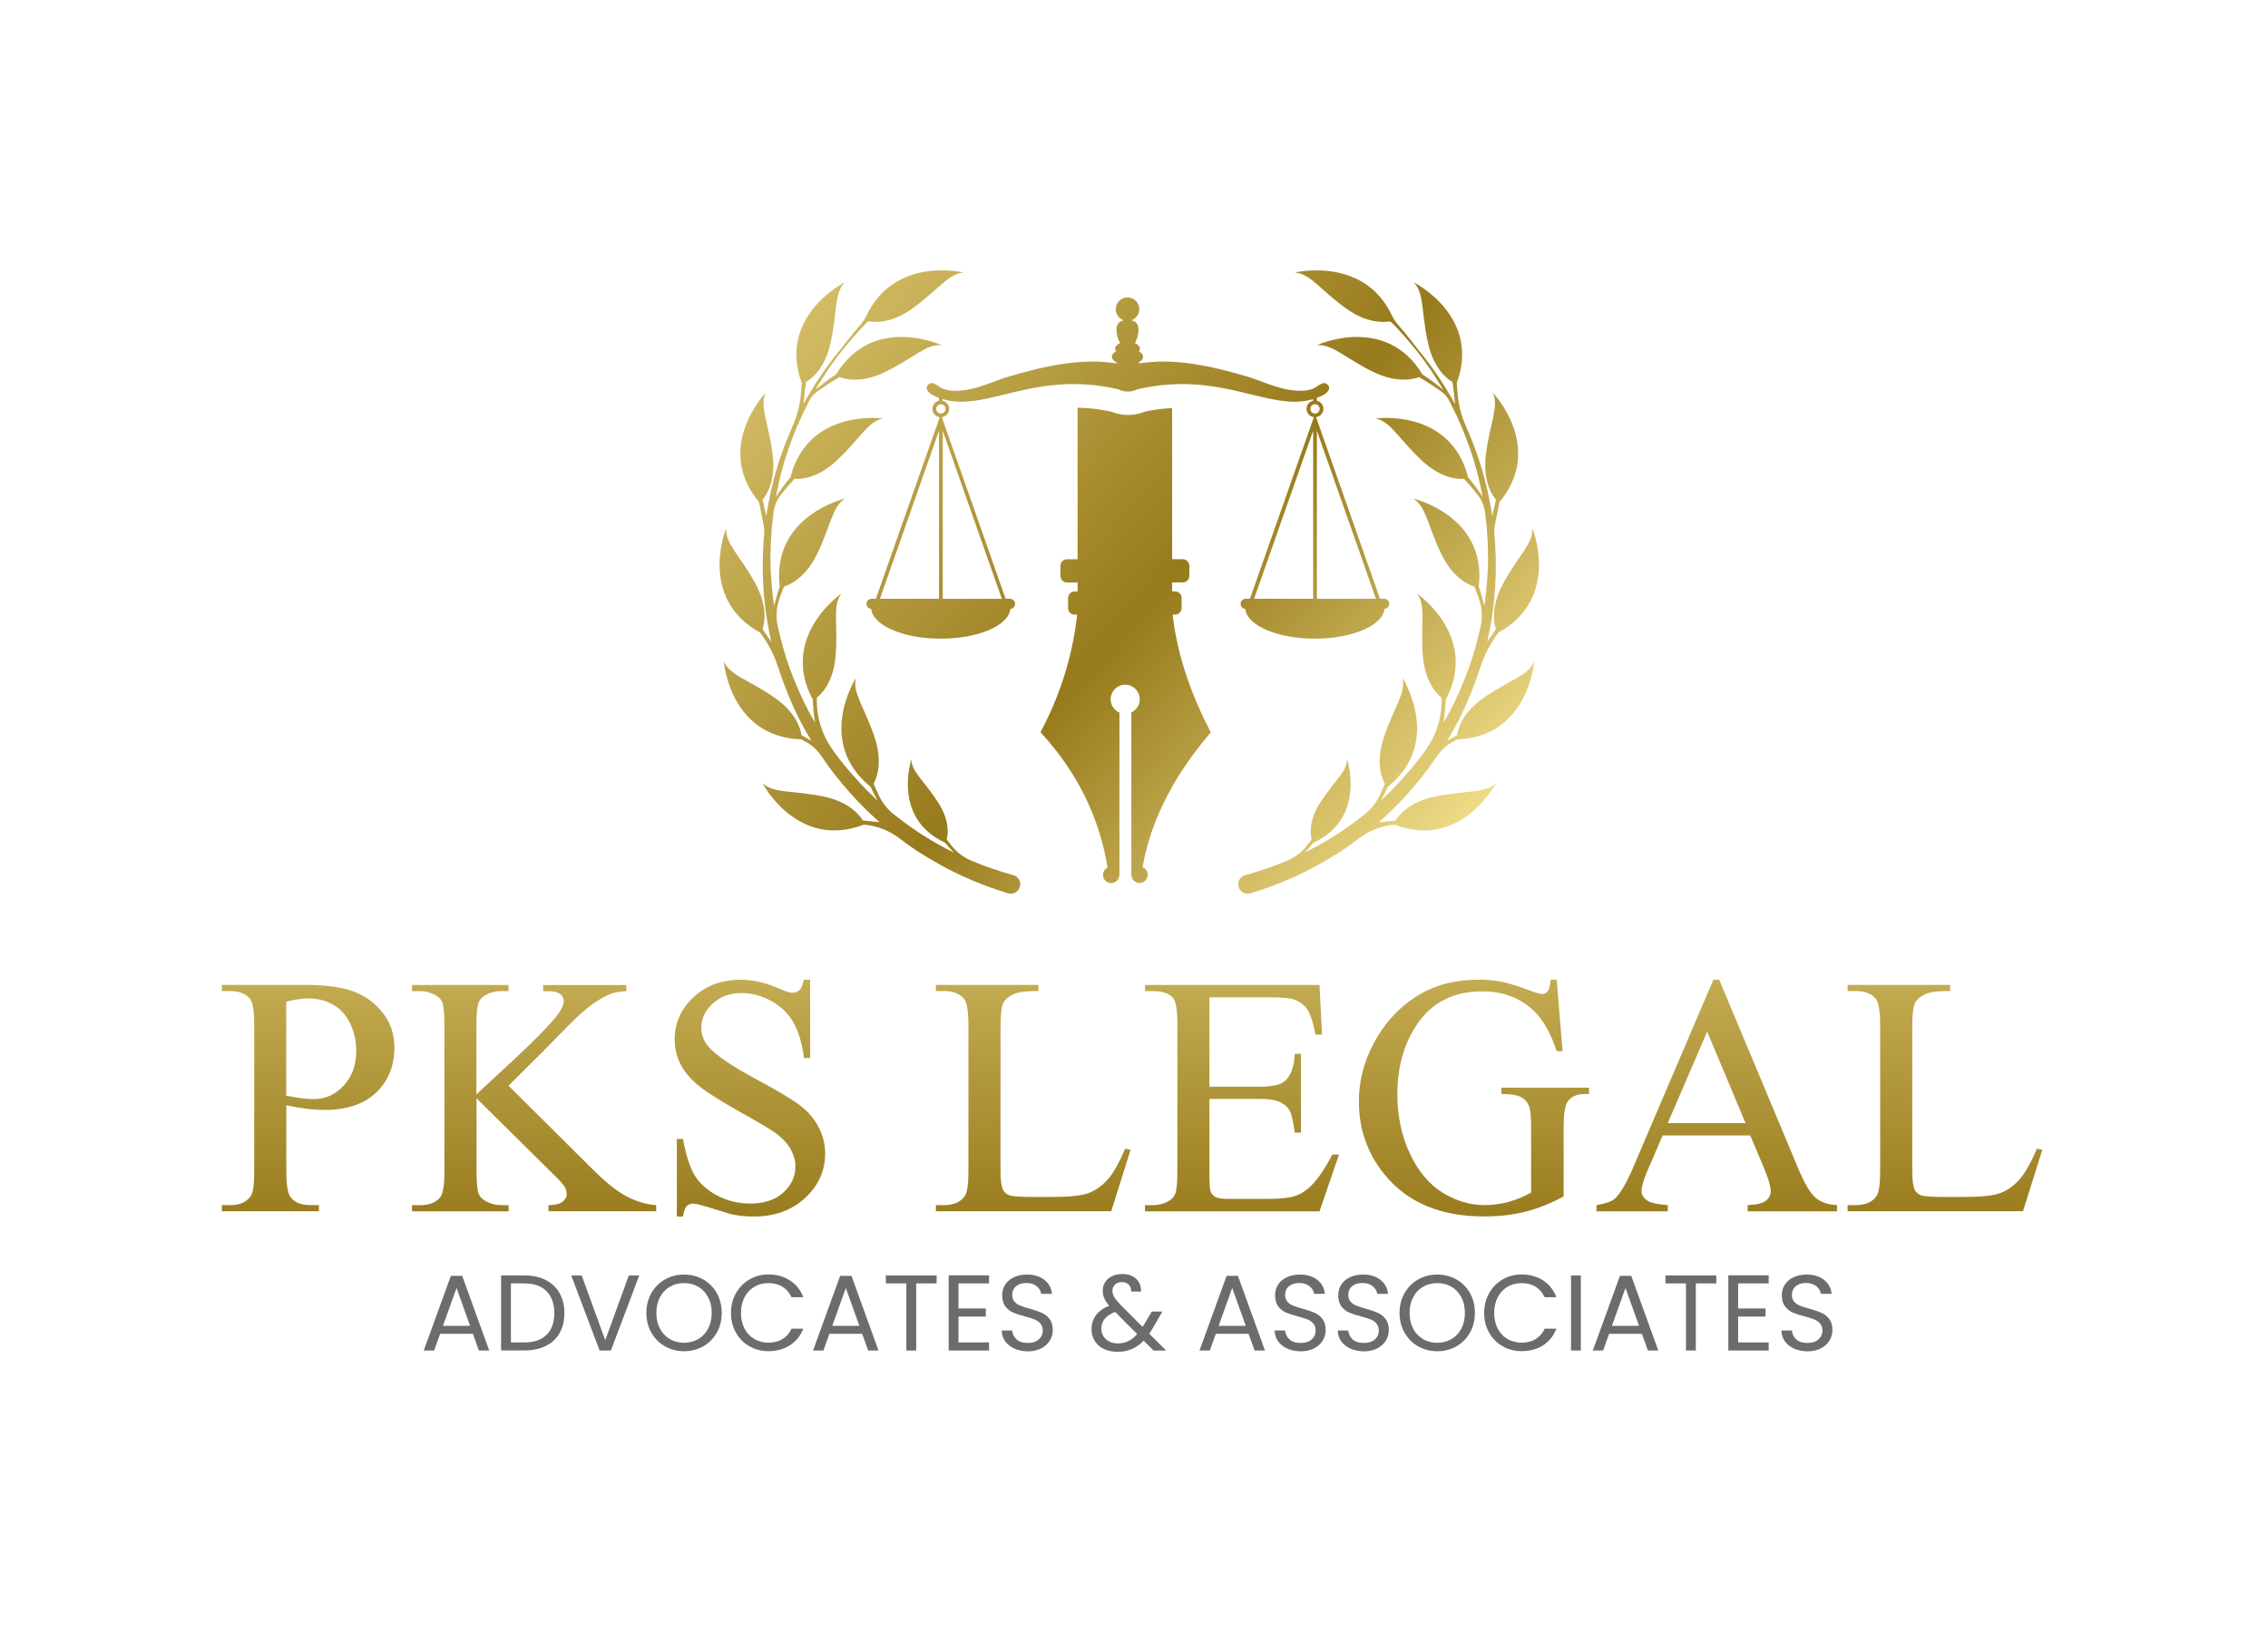 <svg width="92" height="67" viewBox="0 0 92 67" fill="none" xmlns="http://www.w3.org/2000/svg">
<rect width="92" height="67" fill="white"/>
<path d="M11.614 44.836V47.511C11.614 48.088 11.678 48.447 11.805 48.586C11.976 48.785 12.235 48.885 12.585 48.885H12.937V49.134H9V48.885H9.345C9.734 48.885 10.01 48.758 10.179 48.506C10.269 48.366 10.313 48.034 10.313 47.511V41.576C10.313 40.999 10.252 40.639 10.13 40.5C9.954 40.302 9.692 40.202 9.345 40.202H9V39.952H12.367C13.189 39.952 13.837 40.038 14.311 40.207C14.785 40.375 15.184 40.661 15.509 41.062C15.834 41.464 15.998 41.94 15.998 42.49C15.998 43.241 15.751 43.85 15.257 44.32C14.763 44.789 14.064 45.024 13.162 45.024C12.939 45.024 12.702 45.009 12.443 44.977C12.184 44.946 11.907 44.897 11.614 44.836ZM11.614 44.449C11.854 44.496 12.066 44.527 12.25 44.552C12.435 44.574 12.592 44.586 12.724 44.586C13.194 44.586 13.599 44.405 13.939 44.041C14.279 43.679 14.45 43.207 14.45 42.627C14.45 42.229 14.37 41.862 14.206 41.52C14.042 41.18 13.812 40.923 13.514 40.754C13.216 40.586 12.878 40.5 12.497 40.5C12.267 40.5 11.971 40.544 11.609 40.63V44.449H11.614Z" fill="url(#paint0_linear_29_12)"/>
<path d="M20.629 44.041L24.016 47.408C24.571 47.963 25.045 48.342 25.439 48.542C25.833 48.743 26.224 48.858 26.618 48.885V49.134H22.248V48.885C22.51 48.885 22.698 48.841 22.813 48.753C22.928 48.665 22.986 48.567 22.986 48.459C22.986 48.352 22.965 48.254 22.923 48.168C22.881 48.083 22.74 47.921 22.5 47.687L19.331 44.552V47.511C19.331 47.975 19.36 48.283 19.419 48.432C19.465 48.545 19.558 48.643 19.703 48.723C19.896 48.831 20.101 48.887 20.319 48.887H20.632V49.137H16.715V48.887H17.04C17.419 48.887 17.695 48.777 17.866 48.555C17.974 48.41 18.028 48.063 18.028 47.511V41.576C18.028 41.111 17.998 40.801 17.94 40.649C17.896 40.542 17.803 40.446 17.661 40.366C17.463 40.258 17.255 40.204 17.037 40.204H16.712V39.955H20.627V40.204H20.314C20.101 40.204 19.896 40.256 19.698 40.361C19.558 40.434 19.461 40.542 19.407 40.686C19.353 40.83 19.326 41.129 19.326 41.581V44.393C19.416 44.307 19.725 44.021 20.253 43.532C21.595 42.305 22.405 41.483 22.683 41.072C22.806 40.891 22.867 40.735 22.867 40.598C22.867 40.495 22.82 40.402 22.725 40.324C22.63 40.246 22.471 40.207 22.243 40.207H22.033V39.957H25.407V40.207C25.209 40.212 25.028 40.239 24.864 40.287C24.701 40.336 24.503 40.434 24.268 40.576C24.033 40.718 23.745 40.948 23.4 41.263C23.299 41.353 22.842 41.816 22.026 42.652L20.629 44.041Z" fill="url(#paint1_linear_29_12)"/>
<path d="M32.863 39.74V42.916H32.613C32.533 42.307 32.386 41.821 32.176 41.461C31.965 41.099 31.667 40.813 31.278 40.6C30.89 40.388 30.488 40.282 30.073 40.282C29.603 40.282 29.215 40.427 28.906 40.713C28.598 40.999 28.447 41.327 28.447 41.691C28.447 41.97 28.544 42.227 28.738 42.456C29.017 42.794 29.684 43.246 30.735 43.811C31.594 44.271 32.178 44.625 32.493 44.872C32.806 45.119 33.049 45.408 33.217 45.743C33.386 46.078 33.472 46.427 33.472 46.792C33.472 47.486 33.203 48.088 32.662 48.591C32.122 49.095 31.427 49.347 30.579 49.347C30.312 49.347 30.061 49.327 29.826 49.286C29.686 49.264 29.395 49.181 28.955 49.039C28.515 48.897 28.236 48.826 28.119 48.826C28.007 48.826 27.916 48.86 27.853 48.929C27.787 48.997 27.738 49.137 27.706 49.349H27.456V46.2H27.706C27.823 46.86 27.982 47.352 28.18 47.679C28.378 48.007 28.684 48.278 29.092 48.496C29.501 48.714 29.948 48.821 30.437 48.821C31.002 48.821 31.447 48.672 31.775 48.374C32.102 48.075 32.266 47.723 32.266 47.317C32.266 47.092 32.205 46.863 32.08 46.633C31.956 46.403 31.762 46.188 31.501 45.99C31.325 45.853 30.843 45.567 30.058 45.127C29.273 44.686 28.713 44.334 28.381 44.073C28.048 43.811 27.796 43.522 27.625 43.205C27.454 42.889 27.368 42.542 27.368 42.16C27.368 41.5 27.62 40.933 28.126 40.456C28.633 39.979 29.276 39.742 30.056 39.742C30.542 39.742 31.061 39.862 31.606 40.102C31.858 40.214 32.036 40.27 32.141 40.27C32.259 40.27 32.354 40.236 32.43 40.165C32.503 40.094 32.565 39.955 32.608 39.742H32.863V39.74Z" fill="url(#paint2_linear_29_12)"/>
<path d="M45.639 46.596L45.861 46.642L45.077 49.134H37.963V48.885H38.308C38.697 48.885 38.973 48.758 39.142 48.506C39.237 48.361 39.284 48.026 39.284 47.503V41.576C39.284 41.001 39.22 40.644 39.093 40.5C38.917 40.302 38.655 40.202 38.308 40.202H37.963V39.952H42.123V40.202C41.634 40.197 41.294 40.241 41.096 40.336C40.9 40.432 40.766 40.551 40.692 40.696C40.619 40.84 40.585 41.185 40.585 41.733V47.503C40.585 47.877 40.621 48.136 40.692 48.276C40.746 48.371 40.829 48.442 40.942 48.486C41.054 48.533 41.406 48.555 41.998 48.555H42.668C43.372 48.555 43.866 48.503 44.152 48.398C44.438 48.293 44.697 48.11 44.932 47.846C45.169 47.581 45.402 47.166 45.639 46.596Z" fill="url(#paint3_linear_29_12)"/>
<path d="M49.06 40.451V44.082H51.08C51.603 44.082 51.952 44.004 52.128 43.845C52.363 43.637 52.495 43.271 52.522 42.747H52.772V45.943H52.522C52.459 45.496 52.395 45.21 52.331 45.083C52.251 44.923 52.116 44.801 51.933 44.711C51.747 44.62 51.463 44.576 51.08 44.576H49.06V47.603C49.06 48.009 49.077 48.256 49.114 48.344C49.15 48.432 49.214 48.503 49.304 48.555C49.395 48.606 49.566 48.633 49.818 48.633H51.375C51.894 48.633 52.273 48.596 52.508 48.525C52.742 48.452 52.97 48.31 53.185 48.1C53.464 47.821 53.752 47.398 54.045 46.833H54.317L53.525 49.137H46.446V48.887H46.771C46.989 48.887 47.194 48.836 47.387 48.731C47.532 48.657 47.629 48.55 47.681 48.406C47.732 48.261 47.759 47.965 47.759 47.518V41.552C47.759 40.97 47.7 40.61 47.583 40.476C47.421 40.295 47.15 40.204 46.771 40.204H46.446V39.955H53.525L53.627 41.967H53.363C53.268 41.483 53.163 41.153 53.048 40.972C52.933 40.791 52.762 40.654 52.537 40.559C52.356 40.49 52.038 40.456 51.581 40.456H49.06V40.451Z" fill="url(#paint4_linear_29_12)"/>
<path d="M63.147 39.74L63.384 42.64H63.147C62.907 41.916 62.599 41.373 62.22 41.006C61.675 40.478 60.971 40.214 60.115 40.214C58.946 40.214 58.056 40.676 57.447 41.603C56.936 42.383 56.682 43.315 56.682 44.393C56.682 45.268 56.85 46.068 57.19 46.792C57.53 47.515 57.973 48.044 58.52 48.381C59.068 48.716 59.633 48.885 60.21 48.885C60.547 48.885 60.875 48.841 61.193 48.755C61.508 48.67 61.814 48.542 62.108 48.376V45.721C62.108 45.261 62.073 44.958 62.002 44.816C61.931 44.674 61.824 44.566 61.677 44.491C61.531 44.417 61.271 44.378 60.902 44.378V44.121H64.457V44.378H64.289C63.937 44.378 63.694 44.496 63.565 44.73C63.474 44.897 63.428 45.227 63.428 45.721V48.533C62.91 48.811 62.396 49.017 61.89 49.149C61.384 49.278 60.821 49.344 60.203 49.344C58.428 49.344 57.08 48.775 56.158 47.638C55.466 46.784 55.122 45.799 55.122 44.684C55.122 43.874 55.315 43.102 55.703 42.361C56.163 41.481 56.797 40.803 57.601 40.329C58.273 39.935 59.068 39.74 59.985 39.74C60.32 39.74 60.623 39.767 60.897 39.82C61.171 39.874 61.557 39.994 62.059 40.18C62.31 40.275 62.482 40.322 62.567 40.322C62.653 40.322 62.726 40.282 62.787 40.204C62.848 40.126 62.885 39.969 62.9 39.74H63.147Z" fill="url(#paint5_linear_29_12)"/>
<path d="M70.998 46.06H67.443L66.819 47.511C66.665 47.867 66.59 48.134 66.59 48.31C66.59 48.45 66.656 48.574 66.79 48.679C66.922 48.785 67.211 48.855 67.653 48.887V49.137H64.76V48.887C65.144 48.819 65.391 48.731 65.506 48.623C65.736 48.406 65.993 47.965 66.272 47.303L69.502 39.742H69.739L72.937 47.383C73.194 47.997 73.429 48.396 73.639 48.579C73.849 48.763 74.14 48.865 74.517 48.887V49.137H70.893V48.887C71.26 48.87 71.507 48.809 71.634 48.704C71.764 48.601 71.827 48.474 71.827 48.325C71.827 48.127 71.737 47.811 71.556 47.383L70.998 46.06ZM70.808 45.559L69.25 41.847L67.651 45.559H70.808Z" fill="url(#paint6_linear_29_12)"/>
<path d="M82.623 46.596L82.845 46.642L82.06 49.134H74.947V48.885H75.292C75.681 48.885 75.957 48.758 76.126 48.506C76.221 48.361 76.268 48.026 76.268 47.503V41.576C76.268 41.001 76.204 40.644 76.077 40.5C75.901 40.302 75.639 40.202 75.292 40.202H74.947V39.952H79.106V40.202C78.618 40.197 78.278 40.241 78.08 40.336C77.884 40.432 77.749 40.551 77.676 40.696C77.603 40.84 77.569 41.185 77.569 41.733V47.503C77.569 47.877 77.605 48.136 77.676 48.276C77.73 48.371 77.813 48.442 77.925 48.486C78.038 48.533 78.39 48.555 78.982 48.555H79.652C80.356 48.555 80.85 48.503 81.136 48.398C81.42 48.295 81.681 48.11 81.916 47.846C82.151 47.581 82.386 47.166 82.623 46.596Z" fill="url(#paint7_linear_29_12)"/>
<path d="M19.182 54.105H17.854L17.61 54.783H17.189L18.289 51.755H18.749L19.845 54.783H19.426L19.182 54.105ZM19.069 53.782L18.519 52.245L17.969 53.782H19.069Z" fill="#6B6D6B"/>
<path d="M22.138 51.924C22.38 52.049 22.568 52.225 22.698 52.455C22.828 52.685 22.894 52.956 22.894 53.267C22.894 53.577 22.828 53.849 22.698 54.076C22.568 54.306 22.383 54.479 22.138 54.599C21.896 54.719 21.608 54.78 21.275 54.78H20.326V51.736H21.275C21.608 51.738 21.893 51.799 22.138 51.924ZM22.175 54.142C22.383 53.934 22.485 53.641 22.485 53.267C22.485 52.888 22.38 52.592 22.172 52.379C21.965 52.166 21.664 52.061 21.275 52.061H20.725V54.455H21.275C21.669 54.455 21.967 54.35 22.175 54.142Z" fill="#6B6D6B"/>
<path d="M25.93 51.738L24.781 54.783H24.322L23.172 51.738H23.595L24.552 54.364L25.508 51.738H25.93Z" fill="#6B6D6B"/>
<path d="M26.975 54.614C26.742 54.482 26.556 54.296 26.422 54.059C26.288 53.822 26.219 53.555 26.219 53.257C26.219 52.959 26.288 52.692 26.422 52.455C26.556 52.218 26.742 52.032 26.975 51.9C27.207 51.768 27.466 51.702 27.747 51.702C28.033 51.702 28.293 51.768 28.525 51.9C28.757 52.032 28.941 52.215 29.075 52.452C29.209 52.69 29.276 52.956 29.276 53.257C29.276 53.558 29.209 53.824 29.075 54.061C28.941 54.296 28.757 54.482 28.525 54.614C28.293 54.746 28.033 54.812 27.747 54.812C27.466 54.812 27.209 54.746 26.975 54.614ZM28.322 54.321C28.493 54.22 28.625 54.081 28.723 53.897C28.821 53.714 28.87 53.501 28.87 53.259C28.87 53.015 28.821 52.802 28.723 52.619C28.625 52.438 28.493 52.296 28.324 52.198C28.156 52.098 27.962 52.049 27.747 52.049C27.532 52.049 27.339 52.098 27.17 52.198C27.002 52.298 26.867 52.438 26.772 52.619C26.674 52.802 26.625 53.015 26.625 53.259C26.625 53.501 26.674 53.714 26.772 53.897C26.869 54.081 27.004 54.223 27.173 54.321C27.341 54.418 27.535 54.47 27.747 54.47C27.96 54.467 28.153 54.418 28.322 54.321Z" fill="#6B6D6B"/>
<path d="M29.855 52.457C29.989 52.22 30.173 52.034 30.403 51.9C30.633 51.765 30.892 51.699 31.173 51.699C31.506 51.699 31.794 51.78 32.044 51.939C32.291 52.098 32.471 52.325 32.586 52.621H32.107C32.022 52.438 31.902 52.296 31.743 52.198C31.584 52.098 31.393 52.049 31.173 52.049C30.96 52.049 30.77 52.098 30.601 52.198C30.432 52.298 30.3 52.438 30.202 52.619C30.107 52.802 30.058 53.015 30.058 53.259C30.058 53.501 30.107 53.714 30.202 53.895C30.298 54.076 30.432 54.218 30.601 54.316C30.77 54.413 30.96 54.465 31.173 54.465C31.393 54.465 31.584 54.416 31.743 54.318C31.902 54.22 32.024 54.081 32.107 53.897H32.584C32.471 54.188 32.291 54.413 32.041 54.572C31.792 54.731 31.503 54.809 31.171 54.809C30.887 54.809 30.63 54.743 30.4 54.611C30.168 54.479 29.987 54.296 29.853 54.059C29.718 53.822 29.652 53.557 29.652 53.259C29.652 52.961 29.721 52.694 29.855 52.457Z" fill="#6B6D6B"/>
<path d="M34.973 54.105H33.645L33.401 54.783H32.98L34.08 51.755H34.54L35.636 54.783H35.217L34.973 54.105ZM34.86 53.782L34.31 52.245L33.76 53.782H34.86Z" fill="#6B6D6B"/>
<path d="M37.993 51.738V52.061H37.164V54.783H36.766V52.061H35.932V51.738H37.993Z" fill="#6B6D6B"/>
<path d="M38.88 52.061V53.078H39.99V53.406H38.88V54.455H40.12V54.783H38.482V51.733H40.12V52.061H38.88Z" fill="#6B6D6B"/>
<path d="M41.15 54.707C40.99 54.636 40.866 54.536 40.775 54.411C40.685 54.284 40.638 54.137 40.636 53.971H41.059C41.074 54.113 41.132 54.235 41.235 54.33C41.338 54.428 41.489 54.477 41.687 54.477C41.876 54.477 42.025 54.431 42.135 54.335C42.245 54.24 42.299 54.12 42.299 53.971C42.299 53.853 42.267 53.761 42.203 53.687C42.14 53.614 42.059 53.56 41.964 53.521C41.868 53.484 41.739 53.443 41.575 53.399C41.374 53.347 41.213 53.294 41.093 53.242C40.973 53.191 40.868 53.108 40.783 52.995C40.697 52.883 40.653 52.731 40.653 52.543C40.653 52.377 40.695 52.23 40.78 52.103C40.866 51.975 40.983 51.875 41.137 51.807C41.289 51.736 41.465 51.702 41.663 51.702C41.949 51.702 42.181 51.773 42.365 51.917C42.546 52.059 42.648 52.249 42.673 52.484H42.235C42.221 52.367 42.159 52.264 42.052 52.176C41.944 52.088 41.802 52.044 41.624 52.044C41.458 52.044 41.323 52.088 41.218 52.174C41.113 52.259 41.061 52.379 41.061 52.533C41.061 52.643 41.093 52.733 41.154 52.804C41.218 52.875 41.294 52.927 41.387 52.963C41.48 53 41.607 53.042 41.773 53.088C41.974 53.144 42.135 53.198 42.257 53.252C42.379 53.306 42.485 53.389 42.573 53.501C42.661 53.614 42.705 53.765 42.705 53.959C42.705 54.108 42.666 54.247 42.587 54.377C42.509 54.509 42.392 54.614 42.238 54.695C42.084 54.775 41.9 54.817 41.692 54.817C41.487 54.812 41.306 54.778 41.15 54.707Z" fill="#6B6D6B"/>
<path d="M46.791 54.783L46.392 54.382C46.243 54.536 46.084 54.651 45.915 54.724C45.746 54.797 45.556 54.836 45.343 54.836C45.133 54.836 44.947 54.797 44.785 54.724C44.624 54.648 44.499 54.541 44.409 54.401C44.321 54.262 44.277 54.098 44.277 53.912C44.277 53.699 44.338 53.514 44.458 53.35C44.578 53.186 44.756 53.061 44.993 52.968C44.9 52.858 44.832 52.755 44.793 52.663C44.751 52.57 44.732 52.467 44.732 52.357C44.732 52.23 44.763 52.112 44.83 52.01C44.895 51.907 44.988 51.826 45.111 51.768C45.233 51.709 45.375 51.68 45.534 51.68C45.69 51.68 45.827 51.709 45.944 51.773C46.062 51.834 46.147 51.919 46.206 52.027C46.265 52.137 46.289 52.257 46.284 52.391H45.886C45.888 52.271 45.856 52.178 45.785 52.11C45.715 52.041 45.627 52.007 45.514 52.007C45.397 52.007 45.304 52.039 45.233 52.105C45.162 52.171 45.125 52.254 45.125 52.357C45.125 52.445 45.15 52.528 45.196 52.611C45.245 52.692 45.326 52.792 45.438 52.912L46.348 53.824L46.426 53.702L46.722 53.203H47.15L46.793 53.824C46.744 53.912 46.685 54.003 46.619 54.1L47.304 54.785H46.791V54.783ZM45.771 54.401C45.898 54.34 46.018 54.245 46.13 54.117L45.235 53.218C44.864 53.359 44.675 53.587 44.675 53.895C44.675 54.066 44.737 54.21 44.861 54.323C44.986 54.435 45.145 54.494 45.343 54.494C45.502 54.494 45.644 54.465 45.771 54.401Z" fill="#6B6D6B"/>
<path d="M50.647 54.105H49.319L49.075 54.783H48.657L49.757 51.755H50.217L51.312 54.783H50.891L50.647 54.105ZM50.534 53.782L49.984 52.245L49.434 53.782H50.534Z" fill="#6B6D6B"/>
<path d="M52.219 54.707C52.06 54.636 51.935 54.536 51.845 54.411C51.755 54.284 51.708 54.137 51.706 53.971H52.129C52.143 54.113 52.202 54.235 52.305 54.33C52.407 54.428 52.559 54.477 52.757 54.477C52.945 54.477 53.094 54.431 53.205 54.335C53.315 54.24 53.368 54.12 53.368 53.971C53.368 53.853 53.337 53.761 53.273 53.687C53.209 53.614 53.129 53.56 53.033 53.521C52.938 53.484 52.808 53.443 52.645 53.399C52.444 53.347 52.283 53.294 52.163 53.242C52.041 53.191 51.938 53.108 51.852 52.995C51.767 52.883 51.723 52.731 51.723 52.543C51.723 52.377 51.764 52.23 51.85 52.103C51.935 51.975 52.053 51.875 52.207 51.807C52.361 51.736 52.535 51.702 52.733 51.702C53.019 51.702 53.251 51.773 53.434 51.917C53.615 52.059 53.718 52.249 53.742 52.484H53.305C53.29 52.367 53.229 52.264 53.121 52.176C53.014 52.088 52.872 52.044 52.693 52.044C52.527 52.044 52.393 52.088 52.288 52.174C52.182 52.259 52.131 52.379 52.131 52.533C52.131 52.643 52.163 52.733 52.224 52.804C52.288 52.875 52.363 52.927 52.456 52.963C52.549 53 52.676 53.042 52.843 53.088C53.043 53.144 53.205 53.198 53.327 53.252C53.449 53.306 53.554 53.389 53.642 53.501C53.73 53.614 53.774 53.765 53.774 53.959C53.774 54.108 53.735 54.247 53.657 54.377C53.579 54.509 53.461 54.614 53.307 54.695C53.153 54.775 52.97 54.817 52.762 54.817C52.556 54.812 52.378 54.778 52.219 54.707Z" fill="#6B6D6B"/>
<path d="M54.781 54.707C54.622 54.636 54.498 54.536 54.407 54.411C54.317 54.284 54.27 54.137 54.268 53.971H54.691C54.706 54.113 54.764 54.235 54.867 54.33C54.97 54.428 55.121 54.477 55.319 54.477C55.508 54.477 55.657 54.431 55.767 54.335C55.877 54.24 55.931 54.12 55.931 53.971C55.931 53.853 55.899 53.761 55.835 53.687C55.772 53.614 55.691 53.56 55.596 53.521C55.5 53.484 55.371 53.443 55.207 53.399C55.006 53.347 54.845 53.294 54.725 53.242C54.603 53.191 54.5 53.108 54.414 52.995C54.329 52.883 54.285 52.731 54.285 52.543C54.285 52.377 54.327 52.23 54.412 52.103C54.498 51.975 54.615 51.875 54.769 51.807C54.923 51.736 55.097 51.702 55.295 51.702C55.581 51.702 55.813 51.773 55.997 51.917C56.178 52.059 56.28 52.249 56.305 52.484H55.867C55.852 52.367 55.791 52.264 55.684 52.176C55.576 52.088 55.434 52.044 55.256 52.044C55.089 52.044 54.955 52.088 54.85 52.174C54.745 52.259 54.693 52.379 54.693 52.533C54.693 52.643 54.725 52.733 54.786 52.804C54.85 52.875 54.926 52.927 55.019 52.963C55.111 53 55.239 53.042 55.405 53.088C55.605 53.144 55.767 53.198 55.889 53.252C56.011 53.306 56.116 53.389 56.204 53.501C56.292 53.614 56.337 53.765 56.337 53.959C56.337 54.108 56.297 54.247 56.219 54.377C56.141 54.509 56.023 54.614 55.869 54.695C55.715 54.775 55.532 54.817 55.324 54.817C55.121 54.812 54.94 54.778 54.781 54.707Z" fill="#6B6D6B"/>
<path d="M57.528 54.614C57.295 54.482 57.109 54.296 56.975 54.059C56.84 53.822 56.772 53.555 56.772 53.257C56.772 52.959 56.84 52.692 56.975 52.455C57.109 52.218 57.295 52.032 57.528 51.9C57.76 51.768 58.019 51.702 58.3 51.702C58.586 51.702 58.846 51.768 59.078 51.9C59.31 52.032 59.493 52.215 59.628 52.452C59.763 52.69 59.828 52.956 59.828 53.257C59.828 53.558 59.763 53.824 59.628 54.061C59.493 54.296 59.31 54.482 59.078 54.614C58.846 54.746 58.586 54.812 58.3 54.812C58.019 54.812 57.76 54.746 57.528 54.614ZM58.875 54.321C59.046 54.22 59.181 54.081 59.276 53.897C59.374 53.714 59.423 53.501 59.423 53.259C59.423 53.015 59.374 52.802 59.276 52.619C59.178 52.438 59.046 52.296 58.877 52.198C58.709 52.098 58.515 52.049 58.3 52.049C58.085 52.049 57.892 52.098 57.723 52.198C57.554 52.298 57.42 52.438 57.325 52.619C57.227 52.802 57.178 53.015 57.178 53.259C57.178 53.501 57.227 53.714 57.325 53.897C57.422 54.081 57.557 54.223 57.726 54.321C57.897 54.421 58.087 54.47 58.3 54.47C58.513 54.467 58.706 54.418 58.875 54.321Z" fill="#6B6D6B"/>
<path d="M60.406 52.457C60.54 52.22 60.724 52.034 60.953 51.9C61.186 51.765 61.442 51.699 61.724 51.699C62.056 51.699 62.345 51.78 62.594 51.939C62.841 52.098 63.022 52.325 63.134 52.621H62.658C62.572 52.438 62.452 52.296 62.293 52.198C62.134 52.098 61.944 52.049 61.724 52.049C61.511 52.049 61.32 52.098 61.151 52.198C60.983 52.298 60.851 52.438 60.755 52.619C60.66 52.802 60.611 53.015 60.611 53.259C60.611 53.501 60.66 53.714 60.755 53.895C60.851 54.076 60.983 54.218 61.151 54.316C61.32 54.413 61.511 54.465 61.724 54.465C61.946 54.465 62.134 54.416 62.293 54.318C62.452 54.22 62.575 54.081 62.658 53.897H63.134C63.022 54.188 62.841 54.413 62.594 54.572C62.347 54.731 62.056 54.809 61.724 54.809C61.44 54.809 61.183 54.743 60.953 54.611C60.721 54.479 60.54 54.296 60.406 54.059C60.271 53.822 60.205 53.557 60.205 53.259C60.205 52.961 60.273 52.694 60.406 52.457Z" fill="#6B6D6B"/>
<path d="M64.125 51.738V54.783H63.728V51.738H64.125Z" fill="#6B6D6B"/>
<path d="M66.602 54.105H65.274L65.029 54.783H64.611L65.712 51.755H66.171L67.267 54.783H66.846L66.602 54.105ZM66.487 53.782L65.937 52.245L65.386 53.782H66.487Z" fill="#6B6D6B"/>
<path d="M69.619 51.738V52.061H68.79V54.783H68.391V52.061H67.558V51.738H69.619Z" fill="#6B6D6B"/>
<path d="M70.507 52.061V53.078H71.617V53.406H70.507V54.455H71.746V54.783H70.108V51.733H71.746V52.061H70.507Z" fill="#6B6D6B"/>
<path d="M72.776 54.707C72.617 54.636 72.492 54.536 72.402 54.411C72.311 54.284 72.265 54.137 72.262 53.971H72.685C72.7 54.113 72.759 54.235 72.861 54.33C72.964 54.428 73.116 54.477 73.314 54.477C73.502 54.477 73.651 54.431 73.761 54.335C73.871 54.24 73.925 54.12 73.925 53.971C73.925 53.853 73.893 53.761 73.83 53.687C73.766 53.614 73.685 53.56 73.59 53.521C73.495 53.484 73.365 53.443 73.201 53.399C73.001 53.347 72.839 53.294 72.719 53.242C72.597 53.191 72.495 53.108 72.409 52.995C72.323 52.883 72.279 52.731 72.279 52.543C72.279 52.377 72.321 52.23 72.406 52.103C72.492 51.975 72.609 51.875 72.763 51.807C72.918 51.736 73.091 51.702 73.289 51.702C73.575 51.702 73.808 51.773 73.991 51.917C74.172 52.059 74.275 52.249 74.299 52.484H73.861C73.847 52.367 73.786 52.264 73.678 52.176C73.57 52.088 73.429 52.044 73.25 52.044C73.084 52.044 72.949 52.088 72.844 52.174C72.739 52.259 72.688 52.379 72.688 52.533C72.688 52.643 72.719 52.733 72.781 52.804C72.844 52.875 72.92 52.927 73.013 52.963C73.106 53 73.233 53.042 73.399 53.088C73.6 53.144 73.761 53.198 73.883 53.252C74.006 53.306 74.111 53.389 74.199 53.501C74.287 53.614 74.331 53.765 74.331 53.959C74.331 54.108 74.292 54.247 74.213 54.377C74.135 54.509 74.018 54.614 73.864 54.695C73.71 54.775 73.526 54.817 73.319 54.817C73.113 54.812 72.935 54.778 72.776 54.707Z" fill="#6B6D6B"/>
<path d="M56.151 24.288H55.977L53.385 16.921C53.551 16.901 53.684 16.757 53.684 16.586C53.684 16.425 53.571 16.29 53.419 16.256V16.139C53.495 16.109 53.571 16.078 53.644 16.041C53.801 15.963 53.994 15.811 53.884 15.642C53.71 15.378 53.432 15.706 53.251 15.772C52.987 15.87 52.708 15.862 52.432 15.833C51.784 15.762 51.165 15.442 50.544 15.261C49.338 14.911 48.211 14.64 46.957 14.669C46.913 14.669 46.529 14.696 46.204 14.74C46.201 14.725 46.199 14.711 46.194 14.698C46.304 14.64 46.37 14.562 46.37 14.473C46.37 14.388 46.306 14.312 46.204 14.253C46.226 14.222 46.238 14.185 46.238 14.148C46.238 14.053 46.16 13.967 46.037 13.916C46.128 13.759 46.184 13.554 46.184 13.38C46.184 13.129 46.062 13.026 45.888 12.994C46.077 12.931 46.214 12.752 46.214 12.542C46.214 12.278 46.001 12.065 45.737 12.065C45.473 12.065 45.26 12.278 45.26 12.542C45.26 12.752 45.397 12.931 45.585 12.994C45.414 13.026 45.289 13.129 45.289 13.38C45.289 13.552 45.345 13.759 45.436 13.916C45.314 13.97 45.235 14.053 45.235 14.148C45.235 14.185 45.248 14.222 45.27 14.253C45.167 14.312 45.103 14.388 45.103 14.473C45.103 14.569 45.184 14.654 45.309 14.713C45.306 14.723 45.304 14.73 45.304 14.74C44.979 14.696 44.595 14.669 44.551 14.669C43.296 14.64 42.169 14.911 40.964 15.261C40.34 15.442 39.724 15.762 39.076 15.833C38.8 15.865 38.518 15.87 38.257 15.772C38.076 15.703 37.797 15.378 37.623 15.642C37.513 15.811 37.707 15.963 37.863 16.041C37.939 16.078 38.015 16.112 38.088 16.139V16.256C37.937 16.29 37.824 16.425 37.824 16.586C37.824 16.76 37.954 16.901 38.122 16.921L35.53 24.288H35.357C35.242 24.288 35.149 24.381 35.149 24.496C35.149 24.606 35.234 24.694 35.34 24.702C35.406 25.374 36.643 25.907 38.161 25.907C39.68 25.907 40.92 25.372 40.983 24.702C41.091 24.694 41.174 24.604 41.174 24.496C41.174 24.381 41.081 24.288 40.966 24.288H40.792L38.203 16.921C38.369 16.901 38.501 16.757 38.501 16.586C38.501 16.425 38.389 16.29 38.237 16.256V16.19C40.02 16.73 41.942 14.994 45.375 15.794C45.375 15.794 45.729 15.994 46.125 15.794C49.559 14.994 51.48 16.73 53.263 16.19V16.256C53.111 16.29 52.999 16.425 52.999 16.586C52.999 16.76 53.129 16.901 53.297 16.921L50.705 24.288H50.532C50.417 24.288 50.324 24.381 50.324 24.496C50.324 24.606 50.409 24.694 50.515 24.702C50.581 25.374 51.818 25.907 53.336 25.907C54.855 25.907 56.092 25.372 56.158 24.702C56.266 24.694 56.349 24.604 56.349 24.496C56.359 24.381 56.266 24.288 56.151 24.288ZM38.09 24.288H35.694L38.09 17.471V24.288ZM38.242 17.474L40.638 24.291H38.242V17.474ZM38.355 16.586C38.355 16.689 38.269 16.774 38.166 16.774C38.064 16.774 37.978 16.689 37.978 16.586C37.978 16.483 38.064 16.398 38.166 16.398C38.269 16.398 38.355 16.481 38.355 16.586ZM53.268 24.288H50.872L53.268 17.471V24.288ZM53.155 16.586C53.155 16.483 53.239 16.398 53.344 16.398C53.446 16.398 53.532 16.483 53.532 16.586C53.532 16.689 53.446 16.774 53.344 16.774C53.241 16.774 53.155 16.689 53.155 16.586ZM53.419 24.288V17.474L55.816 24.291H53.419V24.288Z" fill="url(#paint8_linear_29_12)"/>
<path fill-rule="evenodd" clip-rule="evenodd" d="M46.346 35.177C46.71 33.138 47.717 31.345 49.116 29.707C48.329 28.196 47.761 26.619 47.566 24.932H47.666C47.813 24.932 47.932 24.812 47.932 24.665V24.257C47.932 24.11 47.813 23.99 47.666 23.99H47.546V23.626H47.979C48.126 23.626 48.245 23.506 48.245 23.359V22.951C48.245 22.804 48.126 22.684 47.979 22.684H47.546V16.552C47.177 16.574 46.81 16.615 46.436 16.699C46.221 16.787 45.996 16.833 45.761 16.833C45.47 16.833 45.233 16.762 45.079 16.699C44.617 16.596 44.167 16.549 43.712 16.537V22.687H43.279C43.133 22.687 43.015 22.807 43.015 22.953V23.362C43.015 23.509 43.135 23.628 43.279 23.628H43.712V23.993H43.59C43.443 23.993 43.326 24.112 43.326 24.259V24.668C43.326 24.814 43.446 24.934 43.59 24.934H43.695C43.494 26.721 42.959 28.284 42.208 29.702C43.766 31.397 44.607 33.24 44.93 35.192C44.82 35.245 44.742 35.358 44.742 35.49C44.742 35.673 44.891 35.822 45.074 35.822C45.252 35.822 45.392 35.683 45.404 35.507H45.409V28.907C45.199 28.817 45.054 28.609 45.054 28.365C45.054 28.039 45.319 27.775 45.644 27.775C45.969 27.775 46.233 28.039 46.233 28.365C46.233 28.602 46.094 28.805 45.893 28.9V35.485V35.502H45.896C45.905 35.676 46.047 35.818 46.226 35.818C46.409 35.818 46.558 35.668 46.558 35.485C46.558 35.346 46.47 35.226 46.346 35.177Z" fill="url(#paint9_linear_29_12)"/>
<path d="M60.183 28.308C59.276 28.942 59.129 29.631 59.105 29.822C58.961 29.907 58.826 29.981 58.704 30.049C58.897 29.729 59.078 29.404 59.244 29.069C59.523 28.502 59.763 27.915 59.965 27.318C59.987 27.252 60.01 27.186 60.032 27.12C60.188 26.628 60.418 26.162 60.721 25.743C60.741 25.716 60.763 25.687 60.782 25.66C63.325 24.267 62.159 21.43 62.159 21.43C62.198 22.056 61.592 22.535 60.97 23.677C60.442 24.65 60.618 25.333 60.684 25.514C60.555 25.714 60.432 25.89 60.327 26.037C60.369 25.853 60.408 25.67 60.442 25.487C60.562 24.868 60.631 24.24 60.66 23.611L60.67 23.376C60.675 23.298 60.677 23.22 60.675 23.142V22.67C60.672 22.513 60.66 22.357 60.655 22.198C60.65 22.12 60.65 22.041 60.643 21.963L60.621 21.728C60.606 21.572 60.616 21.415 60.645 21.264L60.826 20.366C62.68 18.136 60.552 15.926 60.552 15.926C60.819 16.496 60.43 17.161 60.274 18.454C60.139 19.552 60.555 20.122 60.682 20.269C60.631 20.528 60.574 20.758 60.528 20.941L60.508 20.794C60.491 20.638 60.455 20.486 60.425 20.332L60.381 20.102C60.367 20.024 60.352 19.948 60.332 19.872C60.256 19.569 60.188 19.261 60.09 18.965L60.022 18.74L59.987 18.628L59.948 18.518L59.789 18.075C59.689 17.819 59.584 17.564 59.474 17.31C59.273 16.858 59.149 16.373 59.119 15.879C59.112 15.764 59.105 15.652 59.093 15.542C60.09 12.82 57.344 11.451 57.344 11.451C57.787 11.899 57.645 12.657 57.929 13.926C58.171 15.007 58.753 15.403 58.921 15.498C58.975 15.867 59.005 16.178 59.019 16.393C59.014 16.386 59.012 16.378 59.007 16.369L58.897 16.163C58.86 16.095 58.816 16.029 58.777 15.963L58.535 15.562L58.273 15.173C58.229 15.109 58.188 15.043 58.141 14.98L58.002 14.791C57.858 14.591 57.706 14.398 57.547 14.209C57.327 13.931 57.026 13.53 56.765 13.239C56.642 13.102 56.535 12.953 56.457 12.786C55.315 10.378 52.522 11.055 52.522 11.055C53.148 11.094 53.549 11.754 54.606 12.515C55.442 13.114 56.102 13.08 56.344 13.038C56.373 13.048 56.408 13.058 56.437 13.067L56.757 13.402C57.175 13.862 57.574 14.336 57.924 14.85L58.058 15.038C58.102 15.102 58.141 15.168 58.183 15.234L58.432 15.625L58.538 15.809C58.259 15.574 57.98 15.368 57.704 15.19C56.197 12.713 53.415 14.004 53.415 14.004C54.038 13.938 54.544 14.52 55.713 15.09C56.708 15.574 57.381 15.366 57.559 15.295C57.958 15.53 58.291 15.757 58.481 15.894C58.601 15.982 58.704 16.092 58.772 16.227V16.229L58.877 16.437C59.166 16.985 59.398 17.559 59.608 18.139L59.753 18.579L59.789 18.689L59.821 18.801L59.882 19.024C59.97 19.32 60.032 19.623 60.097 19.924C60.115 20 60.129 20.075 60.142 20.151V20.156C59.953 19.867 59.758 19.604 59.555 19.364C58.841 16.554 55.801 16.975 55.801 16.975C56.417 17.095 56.73 17.799 57.682 18.686C58.491 19.442 59.195 19.44 59.388 19.422C59.606 19.66 59.785 19.872 59.917 20.036C60.1 20.264 60.22 20.538 60.247 20.828C60.247 20.831 60.247 20.831 60.247 20.833L60.298 21.293L60.31 21.408L60.318 21.523L60.332 21.753L60.347 21.983C60.352 22.058 60.352 22.137 60.354 22.212C60.357 22.366 60.362 22.521 60.362 22.672L60.349 23.132C60.349 23.208 60.344 23.286 60.337 23.362L60.32 23.592C60.296 23.924 60.259 24.254 60.212 24.584C60.146 24.308 60.071 24.044 59.985 23.797C60.32 20.916 57.332 20.227 57.332 20.227C57.865 20.559 57.907 21.33 58.479 22.496C58.965 23.491 59.626 23.741 59.809 23.792C59.88 23.971 59.941 24.137 59.992 24.284C60.12 24.643 60.146 25.032 60.063 25.406C60.063 25.408 60.063 25.411 60.061 25.411C59.929 26.01 59.767 26.602 59.555 27.174C59.344 27.748 59.095 28.308 58.814 28.849C58.731 29.005 58.643 29.159 58.552 29.313C58.603 28.988 58.633 28.675 58.645 28.377C60.012 25.822 57.484 24.081 57.484 24.081C57.858 24.584 57.613 25.316 57.718 26.611C57.806 27.714 58.33 28.189 58.481 28.306C58.481 28.348 58.481 28.389 58.481 28.431C58.476 29.132 58.261 29.82 57.855 30.392C57.853 30.394 57.85 30.397 57.85 30.401C57.498 30.9 57.102 31.365 56.686 31.81C56.579 31.918 56.479 32.032 56.369 32.138L56.038 32.453C56.034 32.448 56.034 32.451 56.029 32.446C56.129 32.267 56.219 32.091 56.3 31.915C58.552 30.088 56.894 27.506 56.894 27.506C57.043 28.115 56.535 28.695 56.129 29.932C55.784 30.983 56.08 31.622 56.175 31.79C56.109 31.949 56.046 32.096 55.985 32.226C55.838 32.544 55.623 32.827 55.346 33.042C55.344 33.042 55.344 33.045 55.342 33.045C54.867 33.424 54.371 33.778 53.848 34.084C53.544 34.265 53.234 34.431 52.916 34.59C53.048 34.456 53.17 34.319 53.283 34.182C55.439 33.187 54.645 30.8 54.645 30.8C54.64 31.314 54.119 31.671 53.547 32.57C53.06 33.336 53.165 33.903 53.209 34.055C53.139 34.148 53.072 34.233 53.009 34.311C52.803 34.571 52.537 34.776 52.234 34.906C52.231 34.906 52.231 34.908 52.229 34.908C51.671 35.143 51.099 35.338 50.517 35.5L50.51 35.502H50.507C50.351 35.546 50.234 35.688 50.229 35.852C50.221 36.133 50.48 36.312 50.725 36.238C51.336 36.052 51.935 35.827 52.517 35.566C53.099 35.302 53.659 34.994 54.197 34.656C54.522 34.453 54.835 34.233 55.141 34.001C55.554 33.685 56.051 33.497 56.569 33.453C59.276 34.492 60.687 31.766 60.687 31.766C60.234 32.201 59.476 32.05 58.203 32.314C57.119 32.539 56.713 33.116 56.615 33.282C56.354 33.316 56.124 33.338 55.936 33.35C56.107 33.199 56.276 33.042 56.442 32.886L56.777 32.548C56.889 32.438 56.992 32.316 57.1 32.199C57.523 31.724 57.921 31.23 58.273 30.702C58.281 30.692 58.288 30.68 58.295 30.67C58.469 30.411 58.704 30.203 58.98 30.064C59.024 30.042 59.071 30.018 59.114 29.993C62.012 29.886 62.237 26.824 62.237 26.824C62.005 27.406 61.252 27.565 60.183 28.308Z" fill="url(#paint10_linear_29_12)"/>
<path d="M31.432 28.308C32.339 28.942 32.486 29.631 32.511 29.822C32.655 29.907 32.789 29.981 32.911 30.049C32.718 29.729 32.537 29.404 32.371 29.069C32.092 28.502 31.853 27.915 31.65 27.318C31.628 27.252 31.606 27.186 31.584 27.12C31.425 26.628 31.197 26.162 30.894 25.743C30.875 25.716 30.853 25.687 30.833 25.66C28.29 24.267 29.456 21.43 29.456 21.43C29.417 22.056 30.024 22.535 30.645 23.677C31.173 24.65 30.997 25.333 30.931 25.514C31.061 25.714 31.183 25.89 31.288 26.037C31.246 25.853 31.207 25.67 31.173 25.487C31.053 24.868 30.985 24.24 30.955 23.611L30.946 23.376C30.941 23.298 30.938 23.22 30.941 23.142V22.67C30.943 22.513 30.955 22.357 30.96 22.198C30.965 22.12 30.965 22.041 30.973 21.963L30.994 21.728C31.009 21.572 30.999 21.415 30.97 21.264L30.789 20.366C28.936 18.136 31.063 15.926 31.063 15.926C30.796 16.496 31.185 17.161 31.342 18.454C31.476 19.552 31.061 20.122 30.933 20.269C30.985 20.528 31.041 20.758 31.087 20.941L31.107 20.794C31.124 20.638 31.161 20.486 31.19 20.332L31.234 20.102C31.249 20.024 31.263 19.948 31.283 19.872C31.359 19.569 31.427 19.261 31.525 18.965L31.593 18.74L31.628 18.628L31.667 18.518L31.826 18.075C31.926 17.819 32.031 17.564 32.141 17.31C32.342 16.858 32.467 16.373 32.496 15.879C32.503 15.764 32.511 15.652 32.523 15.542C31.525 12.82 34.271 11.451 34.271 11.451C33.828 11.899 33.97 12.657 33.687 13.926C33.445 15.007 32.863 15.403 32.694 15.498C32.64 15.867 32.613 16.178 32.596 16.393C32.601 16.386 32.603 16.378 32.608 16.369L32.718 16.163C32.755 16.095 32.799 16.029 32.838 15.963L33.08 15.562L33.342 15.173C33.386 15.109 33.427 15.043 33.474 14.98L33.613 14.791C33.758 14.591 33.909 14.398 34.068 14.209C34.288 13.931 34.589 13.53 34.85 13.239C34.973 13.102 35.08 12.953 35.159 12.786C36.301 10.378 39.093 11.055 39.093 11.055C38.467 11.094 38.066 11.754 37.01 12.515C36.173 13.114 35.513 13.08 35.271 13.038C35.242 13.048 35.208 13.058 35.178 13.067L34.858 13.402C34.44 13.862 34.041 14.336 33.691 14.85L33.557 15.038C33.513 15.102 33.474 15.168 33.432 15.234L33.183 15.625L33.078 15.809C33.356 15.574 33.635 15.368 33.912 15.19C35.418 12.713 38.2 14.004 38.2 14.004C37.577 13.938 37.071 14.52 35.902 15.09C34.907 15.574 34.234 15.366 34.056 15.295C33.657 15.53 33.325 15.757 33.134 15.894C33.014 15.982 32.911 16.092 32.843 16.227V16.229L32.738 16.437C32.449 16.985 32.217 17.559 32.007 18.139L31.863 18.579L31.826 18.689L31.797 18.801L31.735 19.024C31.647 19.32 31.586 19.623 31.52 19.924C31.503 20 31.488 20.075 31.476 20.151V20.156C31.664 19.867 31.86 19.604 32.063 19.364C32.777 16.554 35.816 16.975 35.816 16.975C35.2 17.095 34.887 17.799 33.936 18.686C33.127 19.442 32.422 19.44 32.229 19.422C32.012 19.66 31.833 19.872 31.701 20.036C31.518 20.264 31.398 20.538 31.371 20.828C31.371 20.831 31.371 20.831 31.371 20.833L31.32 21.293L31.308 21.408L31.3 21.523L31.285 21.753L31.271 21.983C31.266 22.058 31.266 22.137 31.263 22.212C31.256 22.364 31.251 22.516 31.251 22.67L31.263 23.129C31.263 23.205 31.268 23.284 31.276 23.359L31.293 23.589C31.317 23.922 31.354 24.252 31.4 24.582C31.466 24.306 31.542 24.041 31.628 23.794C31.293 20.914 34.281 20.224 34.281 20.224C33.748 20.557 33.706 21.327 33.134 22.494C32.647 23.489 31.987 23.738 31.804 23.79C31.733 23.968 31.672 24.134 31.62 24.281C31.493 24.641 31.466 25.029 31.549 25.404C31.549 25.406 31.549 25.408 31.552 25.408C31.684 26.007 31.845 26.599 32.058 27.171C32.268 27.746 32.518 28.306 32.799 28.846C32.882 29.003 32.97 29.157 33.061 29.311C33.009 28.986 32.98 28.673 32.968 28.374C31.601 25.819 34.129 24.078 34.129 24.078C33.755 24.582 34 25.313 33.895 26.609C33.806 27.712 33.283 28.186 33.132 28.303C33.132 28.345 33.132 28.387 33.132 28.428C33.136 29.13 33.352 29.817 33.758 30.389C33.76 30.392 33.762 30.394 33.762 30.399C34.114 30.898 34.511 31.362 34.926 31.808C35.034 31.915 35.134 32.03 35.244 32.135L35.574 32.451C35.579 32.446 35.577 32.448 35.584 32.443C35.484 32.265 35.393 32.089 35.313 31.913C33.061 30.086 34.718 27.504 34.718 27.504C34.569 28.113 35.078 28.692 35.484 29.93C35.829 30.981 35.533 31.619 35.437 31.788C35.503 31.947 35.567 32.094 35.628 32.223C35.775 32.541 35.99 32.825 36.266 33.04C36.269 33.04 36.269 33.042 36.271 33.042C36.746 33.421 37.242 33.776 37.765 34.081C38.068 34.262 38.379 34.429 38.697 34.588C38.565 34.453 38.443 34.316 38.33 34.179C36.173 33.184 36.968 30.798 36.968 30.798C36.973 31.311 37.494 31.668 38.066 32.568C38.553 33.333 38.447 33.901 38.403 34.052C38.474 34.145 38.54 34.231 38.604 34.309C38.809 34.568 39.076 34.773 39.379 34.903C39.382 34.903 39.382 34.906 39.384 34.906C39.941 35.14 40.514 35.336 41.096 35.497L41.103 35.5H41.105C41.262 35.544 41.379 35.686 41.384 35.849C41.392 36.131 41.132 36.309 40.888 36.236C40.276 36.05 39.677 35.825 39.095 35.563C38.514 35.299 37.953 34.991 37.416 34.654C37.09 34.451 36.777 34.231 36.472 33.998C36.059 33.683 35.562 33.495 35.044 33.451C32.337 34.49 30.926 31.763 30.926 31.763C31.378 32.199 32.136 32.047 33.41 32.311C34.493 32.536 34.9 33.113 34.997 33.279C35.259 33.314 35.489 33.336 35.677 33.348C35.506 33.196 35.337 33.04 35.171 32.883L34.836 32.546C34.723 32.436 34.621 32.314 34.513 32.196C34.09 31.722 33.691 31.228 33.339 30.7C33.332 30.69 33.325 30.678 33.317 30.668C33.144 30.409 32.909 30.201 32.633 30.062C32.586 30.04 32.542 30.015 32.498 29.991C29.591 29.89 29.363 26.829 29.363 26.829C29.61 27.406 30.366 27.565 31.432 28.308Z" fill="url(#paint11_linear_29_12)"/>
<defs>
<linearGradient id="paint0_linear_29_12" x1="12.498" y1="27.404" x2="12.498" y2="52.437" gradientUnits="userSpaceOnUse">
<stop stop-color="#FAE894"/>
<stop offset="0.894" stop-color="#977A1C"/>
</linearGradient>
<linearGradient id="paint1_linear_29_12" x1="21.666" y1="27.404" x2="21.666" y2="52.437" gradientUnits="userSpaceOnUse">
<stop stop-color="#FAE894"/>
<stop offset="0.894" stop-color="#977A1C"/>
</linearGradient>
<linearGradient id="paint2_linear_29_12" x1="30.421" y1="27.404" x2="30.421" y2="52.437" gradientUnits="userSpaceOnUse">
<stop stop-color="#FAE894"/>
<stop offset="0.894" stop-color="#977A1C"/>
</linearGradient>
<linearGradient id="paint3_linear_29_12" x1="41.912" y1="27.404" x2="41.912" y2="52.437" gradientUnits="userSpaceOnUse">
<stop stop-color="#FAE894"/>
<stop offset="0.894" stop-color="#977A1C"/>
</linearGradient>
<linearGradient id="paint4_linear_29_12" x1="50.38" y1="27.404" x2="50.38" y2="52.437" gradientUnits="userSpaceOnUse">
<stop stop-color="#FAE894"/>
<stop offset="0.894" stop-color="#977A1C"/>
</linearGradient>
<linearGradient id="paint5_linear_29_12" x1="59.788" y1="27.404" x2="59.788" y2="52.437" gradientUnits="userSpaceOnUse">
<stop stop-color="#FAE894"/>
<stop offset="0.894" stop-color="#977A1C"/>
</linearGradient>
<linearGradient id="paint6_linear_29_12" x1="69.637" y1="27.404" x2="69.637" y2="52.437" gradientUnits="userSpaceOnUse">
<stop stop-color="#FAE894"/>
<stop offset="0.894" stop-color="#977A1C"/>
</linearGradient>
<linearGradient id="paint7_linear_29_12" x1="78.896" y1="27.404" x2="78.896" y2="52.437" gradientUnits="userSpaceOnUse">
<stop stop-color="#FAE894"/>
<stop offset="0.894" stop-color="#977A1C"/>
</linearGradient>
<linearGradient id="paint8_linear_29_12" x1="25.57" y1="2.663" x2="60.586" y2="35.06" gradientUnits="userSpaceOnUse">
<stop stop-color="#FAE894"/>
<stop offset="0.634" stop-color="#977A1C"/>
<stop offset="1" stop-color="#FAE894"/>
</linearGradient>
<linearGradient id="paint9_linear_29_12" x1="23.379" y1="5.032" x2="58.395" y2="37.428" gradientUnits="userSpaceOnUse">
<stop stop-color="#FAE894"/>
<stop offset="0.634" stop-color="#977A1C"/>
<stop offset="1" stop-color="#FAE894"/>
</linearGradient>
<linearGradient id="paint10_linear_29_12" x1="28.123" y1="-0.096" x2="63.139" y2="32.301" gradientUnits="userSpaceOnUse">
<stop stop-color="#FAE894"/>
<stop offset="0.634" stop-color="#977A1C"/>
<stop offset="1" stop-color="#FAE894"/>
</linearGradient>
<linearGradient id="paint11_linear_29_12" x1="20.505" y1="8.137" x2="55.521" y2="40.534" gradientUnits="userSpaceOnUse">
<stop stop-color="#FAE894"/>
<stop offset="0.634" stop-color="#977A1C"/>
<stop offset="1" stop-color="#FAE894"/>
</linearGradient>
</defs>
</svg>
